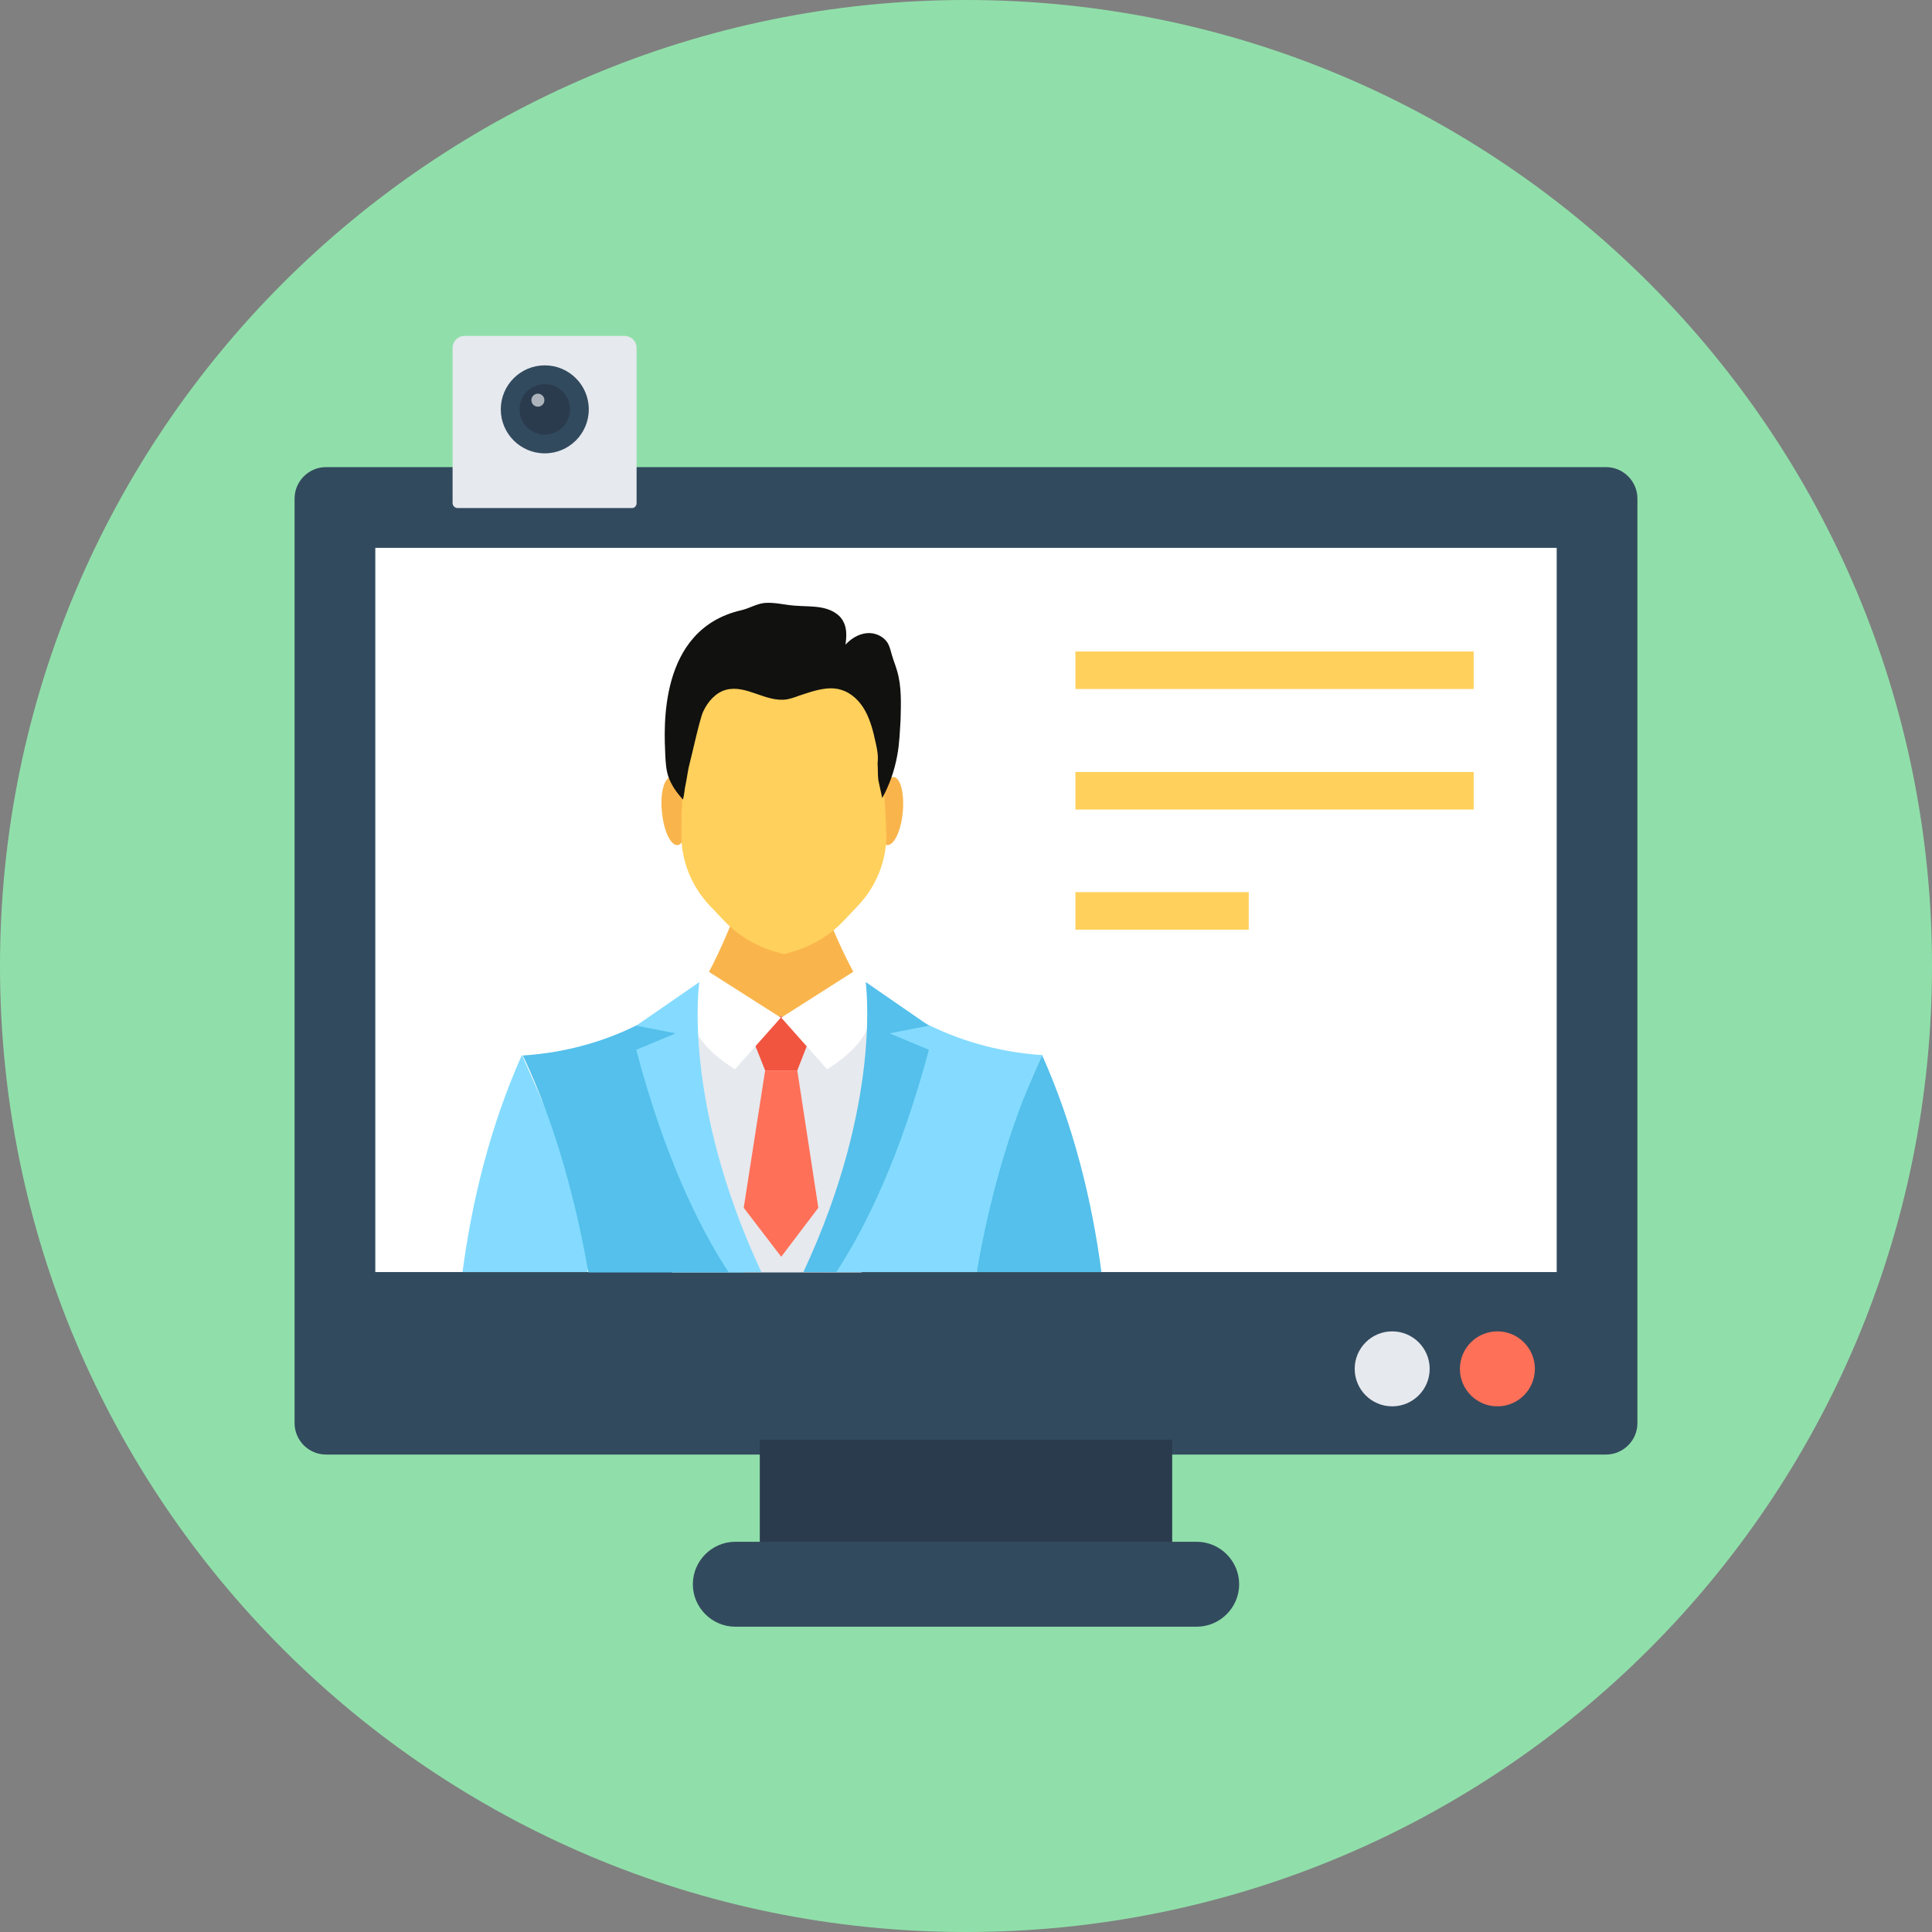 <?xml version="1.0" encoding="iso-8859-1"?>
<!-- Generator: Adobe Illustrator 19.0.0, SVG Export Plug-In . SVG Version: 6.00 Build 0)  -->
<svg xmlns="http://www.w3.org/2000/svg" xmlns:xlink="http://www.w3.org/1999/xlink" version="1.1" id="Layer_1" x="0px" y="0px" viewBox="0 0 505 505" style="enable-background:new 0 0 505 505;" xml:space="preserve">
<rect x="0" y="0" width="505" height="505" fill="#808080" stroke="none"/>
<path style="fill:#90DFAA;" d="M505,252.5C505,392,392,505,252.5,505C113.1,505,0,392,0,252.5C0,113.1,113.1,0,252.5,0  C392,0,505,113.1,505,252.5z"/>
<path style="fill:#324A5E;" d="M419.8,122.1H85.2c-4.5,0-8.2,3.7-8.2,8.2V372c0,4.5,3.7,8.2,8.2,8.2h334.6c4.5,0,8.2-3.7,8.2-8.2  V130.3C428,125.8,424.3,122.1,419.8,122.1z M397.5,247.2h-71.1v-33.6h71.1V247.2z"/>
<rect x="198.6" y="376.3" style="fill:#2B3B4E;" width="107.8" height="37.2"/>
<path style="fill:#324A5E;" d="M312.8,403H192.2c-6.1,0-11.1,5-11.1,11.1l0,0c0,6.1,5,11.1,11.1,11.1h120.6c6.1,0,11.1-5,11.1-11.1  l0,0C323.9,408,318.9,403,312.8,403z"/>
<rect x="98.1" y="143.2" style="fill:#FFFFFF;" width="308.8" height="189.3"/>
<circle style="fill:#FF7058;" cx="391.4" cy="357.8" r="9.8"/>
<circle style="fill:#E6E9EE;" cx="363.9" cy="357.8" r="9.8"/>
<path style="fill:#F9B54C;" d="M222.8,267.3c0-0.6,0.1-1.2,0-1.8c-0.1-2.8,1.2-5.1,3.2-6.5c-6.4-9.8-11.7-24.9-11.7-24.9h-20.4  c0,0-8,23.3-16.1,30.7l25.8,8.2v0.4l0.6-0.2l0.6,0.2V273L222.8,267.3z"/>
<path style="fill:#E6E9EE;" d="M225.2,332.5l11.3-18.6l-6.9-50.4l-25.5,2.2l-23.6-2.3l-1.3,0.2c0,0-11,22.7-11.9,24.9  c-0.8,2,7,35.9,8.4,44.1h49.5V332.5z"/>
<polygon style="fill:#F1543F;" points="208.4,279.8 200,279.8 194.4,265.7 213.9,265.7 "/>
<polygon style="fill:#FF7058;" points="208.4,279.8 200,279.8 194.4,315.7 204.2,328.5 213.9,315.7 "/>
<g>
	<path style="fill:#FFFFFF;" d="M223.2,253.9c0,0,14.3,12.2-7,25.6l-12-13.5L223.2,253.9z"/>
	<path style="fill:#FFFFFF;" d="M185.1,253.9c0,0-14.3,12.2,7,25.6l12-13.5L185.1,253.9z"/>
</g>
<path style="fill:#84DBFF;" d="M153.5,332.5c0-0.2,0.1-0.4,0.1-0.5c1.6-6.7,2.8-10.7,2.8-10.7l-14.9-34c0-0.1-0.1-0.2-0.1-0.3  l-4.9-11.1c0-0.1-0.1-0.1-0.1-0.1c-8.2,18.4-13,37.8-15.5,56.7H153.5z"/>
<path style="fill:#54C0EB;" d="M141.5,287.1c0,0.1,0.1,0.2,0.1,0.3c3.7,9.5,8.6,24.7,12.1,44.7c0,0.2,0,0.3,0.1,0.5h40.7l-2.9-3.9  L176.5,283l2.9-19.4l3.4-6.8l0,0c-0.6,0.6-6,6-16,11c-7.5,3.8-17.7,7.3-30.2,8.1c0,0,0,0,0.1,0.1C137,276.6,138.9,280.5,141.5,287.1  z"/>
<path style="fill:#84DBFF;" d="M190.4,332.5h8.6c-20.9-44.9-16.2-75.8-16.2-75.8l-16.5,11.4l10.3,2l-10.3,4.3  C173.6,302,182.5,320.4,190.4,332.5z"/>
<path style="fill:#54C0EB;" d="M255.4,332.5h32.5c-2.5-18.9-7.3-38.3-15.5-56.7c0,0,0,0-0.1,0.1l-4.8,11l-0.1,0.1l-15,34.2  c0,0,1.2,4.1,2.8,10.8C255.4,332.2,255.4,332.4,255.4,332.5z"/>
<path style="fill:#84DBFF;" d="M217.4,328.6l-2.9,3.9h40.8c0-0.2,0-0.3,0.1-0.5c3.5-20.2,8.5-35.5,12.2-45c0-0.1,0-0.1,0.1-0.1  c2.5-6.5,4.4-10.3,4.8-11c0-0.1,0.1-0.1,0.1-0.1c-12.5-0.8-22.7-4.3-30.3-8.1c-9.9-4.9-15.3-10.4-15.9-10.9l0,0l3.4,6.8l2.8,19.4  l-0.1,0.4L217.4,328.6z"/>
<path style="fill:#54C0EB;" d="M210,332.5h8.6c7.9-12.1,16.8-30.5,24.2-58.1l-10.3-4.3l10.3-2l-16.5-11.4  C226.2,256.7,230.9,287.7,210,332.5z"/>
<g>
	<path style="fill:#F9B54C;" d="M236,212c-0.4,4.9-2.2,8.9-4,8.9s-2.9-4-2.5-8.9s2.2-8.9,4-8.9S236.4,207.1,236,212z"/>
	<path style="fill:#F9B54C;" d="M173,212c0.4,4.9,2.2,8.9,4,8.9s2.9-4,2.5-8.9s-2.2-8.9-4-8.9S172.5,207.1,173,212z"/>
</g>
<path style="fill:#FFD05B;" d="M226.5,184c-1.6-3.6-5.4-5.9-9.5-5.9h-12.3h-12.3c-4.1,0-7.9,2.3-9.5,5.9c-4,8.7-4.8,23.9-4.8,34.2  c0,6.8,2.6,13.4,7.4,18.5l3.9,4.1c3.6,3.8,8.2,6.5,13.3,8l2.2,0.6l2.2-0.6c5.1-1.5,9.7-4.2,13.3-8l3.9-4.1  c4.8-5.1,7.4-11.7,7.4-18.5C231.3,207.8,230.5,192.7,226.5,184z"/>
<path style="fill:#11110F;" d="M234.5,175.4c-0.4-1.5-1-2.8-1.4-4.3c-0.3-1-0.5-2-1-2.9c-1.1-1.9-3.4-2.9-5.5-2.7  c-2.2,0.2-4.1,1.4-5.6,3c0.3-2.1,0.4-4.3-0.6-6.1c-1.1-2.1-3.5-3.2-5.8-3.6c-2.3-0.4-4.7-0.3-7-0.5c-2.6-0.2-5.1-0.9-7.7-0.7  c-2.1,0.2-4,1.4-6.1,1.9c-21.9,5-20.2,31.1-19.9,38c0.1,1.8,0.2,3.7,0.8,5.5c0.8,2.3,2.2,4.2,3.8,6c0.4-1.3,0.4-2.7,0.7-3.9  c0.4-1.9,0.6-3.9,1.1-5.7s2.6-11.5,3.5-13.4c1.2-2.6,3.3-5,6-5.7c5.3-1.4,10.5,3.4,15.9,2.5c1-0.2,2-0.5,3-0.9  c1.1-0.4,2.2-0.7,3.4-1.1c2.5-0.7,5.2-1.3,7.7-0.5c2.8,0.8,5,3,6.4,5.6s2.1,5.5,2.7,8.3c0.4,1.7,0.7,3.4,0.5,5.2c0,0.1,0,0.3,0,0.4  c0.1,1.4,0,2.8,0.2,4.2c0.2,1.1,0.5,2.1,0.7,3.2c0.1,0.5,0.2,1,0.3,1.4c1.9-3.4,3.2-7.2,3.9-11c0.6-3.1,0.7-6.3,0.9-9.5  C235.5,183.8,235.7,179.5,234.5,175.4z"/>
<path style="fill:#E6E9EE;" d="M165.2,132.8h-45.6c-0.7,0-1.3-0.6-1.3-1.3V91c0-1.8,1.4-3.2,3.2-3.2h41.7c1.8,0,3.2,1.4,3.2,3.2  v40.5C166.4,132.2,165.9,132.8,165.2,132.8z"/>
<circle style="fill:#324A5E;" cx="142.4" cy="107" r="11.5"/>
<circle style="fill:#2B3B4E;" cx="142.4" cy="107" r="6.6"/>
<circle style="fill:#ACB3BA;" cx="140.6" cy="104.6" r="1.7"/>
<g>
	<rect x="281.1" y="170.3" style="fill:#FFD05B;" width="104.1" height="9.8"/>
	<rect x="281.1" y="201.8" style="fill:#FFD05B;" width="104.1" height="9.8"/>
	<rect x="281.1" y="233.2" style="fill:#FFD05B;" width="45.3" height="9.8"/>
</g>
<g>
</g>
<g>
</g>
<g>
</g>
<g>
</g>
<g>
</g>
<g>
</g>
<g>
</g>
<g>
</g>
<g>
</g>
<g>
</g>
<g>
</g>
<g>
</g>
<g>
</g>
<g>
</g>
<g>
</g>
</svg>
